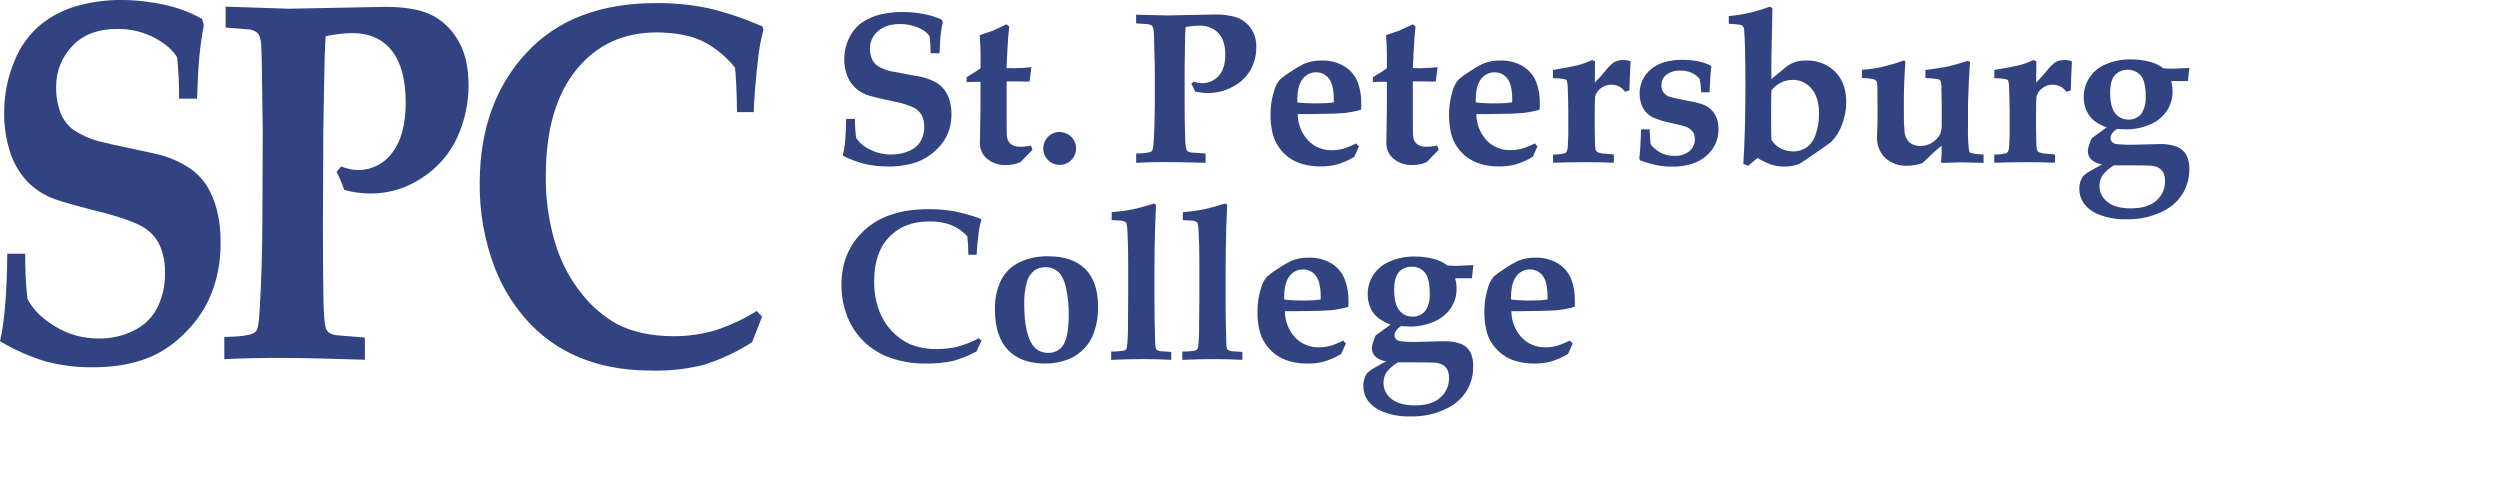 <svg width="169" height="33" viewBox="0 0 169 33" fill="none" xmlns="http://www.w3.org/2000/svg">
<g clip-path="url(#clip0_1065_19136)">
<path d="M13.322 6.669H12.106C12.112 5.735 12.068 4.802 11.973 3.873C11.674 3.375 11.16 2.929 10.423 2.542C9.655 2.147 8.803 1.945 7.94 1.955C6.626 1.955 5.609 2.34 4.888 3.111C4.18 3.845 3.788 4.828 3.797 5.848C3.78 6.471 3.885 7.092 4.108 7.674C4.289 8.115 4.587 8.499 4.97 8.784C5.482 9.122 6.043 9.377 6.634 9.541C7.193 9.68 7.973 9.856 8.97 10.063C9.967 10.27 10.616 10.415 10.925 10.497C11.597 10.688 12.235 10.982 12.818 11.367C13.273 11.675 13.662 12.07 13.965 12.528C14.279 13.042 14.513 13.601 14.659 14.184C14.842 14.91 14.926 15.656 14.91 16.404C14.934 17.722 14.668 19.029 14.128 20.232C13.727 21.077 13.179 21.845 12.511 22.5C11.899 23.128 11.184 23.645 10.395 24.029C9.234 24.568 7.843 24.835 6.221 24.828C5.151 24.837 4.085 24.7 3.052 24.423C1.983 24.096 0.959 23.639 0 23.065C0.305 21.77 0.469 19.8 0.491 17.152H1.707C1.694 18.171 1.743 19.189 1.853 20.202C2.217 20.91 2.842 21.532 3.728 22.067C4.603 22.604 5.61 22.885 6.636 22.881C7.489 22.901 8.333 22.709 9.093 22.322C9.772 21.985 10.321 21.436 10.657 20.758C10.995 20.045 11.165 19.264 11.154 18.476C11.173 17.846 11.06 17.218 10.822 16.634C10.6 16.127 10.23 15.699 9.762 15.405C9.281 15.096 8.434 14.773 7.22 14.437C5.476 14.001 4.329 13.682 3.779 13.489C3.015 13.231 2.328 12.789 1.777 12.2C1.258 11.616 0.873 10.925 0.649 10.177C0.398 9.353 0.274 8.496 0.282 7.635C0.276 6.427 0.513 5.23 0.98 4.116C1.364 3.148 1.986 2.294 2.788 1.631C3.535 1.044 4.394 0.615 5.312 0.372C6.252 0.12 7.221 -0.006 8.194 -0.002C9.195 0.003 10.193 0.116 11.17 0.336C12.044 0.524 12.886 0.844 13.664 1.285L13.778 1.693C13.64 2.432 13.538 3.156 13.473 3.865C13.408 4.574 13.357 5.508 13.322 6.667" fill="#314380"/>
<path d="M16.847 1.99L15.252 1.865V0.45L19.539 0.589L26.013 0.463C27.278 0.463 28.277 0.62 29.01 0.935C29.793 1.289 30.45 1.874 30.893 2.61C31.414 3.422 31.675 4.469 31.675 5.752C31.678 6.986 31.411 8.206 30.893 9.326C30.371 10.437 29.544 11.376 28.508 12.034C27.485 12.722 26.279 13.087 25.047 13.082C24.745 13.083 24.443 13.062 24.144 13.017C23.848 12.979 23.555 12.919 23.268 12.837C23.13 12.419 22.957 12.013 22.752 11.623L23.059 11.252C23.254 11.327 23.454 11.388 23.659 11.434C23.827 11.472 23.999 11.493 24.171 11.494C24.623 11.503 25.07 11.402 25.476 11.202C25.881 11.002 26.232 10.707 26.5 10.343C27.11 9.561 27.42 8.436 27.426 6.947C27.426 5.393 27.113 4.22 26.486 3.427C25.859 2.635 24.972 2.239 23.825 2.239C23.216 2.244 22.609 2.316 22.015 2.452C21.962 3.158 21.93 4.19 21.913 5.555L21.856 8.894L21.829 15.346C21.829 16.937 21.841 18.585 21.866 20.288C21.891 21.278 21.94 21.901 22.017 22.163C22.055 22.278 22.122 22.381 22.212 22.462C22.358 22.57 22.53 22.637 22.711 22.658L24.666 22.82V24.318C22.189 24.238 20.331 24.197 19.09 24.195C17.721 24.195 16.411 24.214 15.164 24.279V22.779C16.233 22.759 16.91 22.668 17.191 22.498C17.281 22.435 17.35 22.346 17.387 22.243C17.455 22.086 17.509 21.671 17.551 21C17.664 19.183 17.726 17.163 17.737 14.939L17.762 8.921L17.717 5.719C17.703 4.346 17.685 3.489 17.664 3.146C17.659 2.896 17.613 2.648 17.529 2.413C17.487 2.317 17.419 2.235 17.334 2.174C17.182 2.079 17.014 2.013 16.837 1.979" fill="#314380"/>
<path d="M51.156 21.02L51.515 21.411L50.843 23.129C49.83 23.782 48.733 24.296 47.584 24.658C46.408 24.954 45.196 25.086 43.984 25.049C41.937 25.049 40.128 24.661 38.559 23.886C37.359 23.292 36.294 22.459 35.431 21.436C34.595 20.456 33.929 19.342 33.462 18.142C32.75 16.286 32.4 14.312 32.429 12.325C32.443 8.747 33.494 5.83 35.585 3.572C37.676 1.315 40.618 0.194 44.412 0.209C45.595 0.202 46.775 0.321 47.932 0.565C49.169 0.864 50.377 1.274 51.541 1.791L51.611 2.012C51.432 2.67 51.308 3.343 51.24 4.022C51.09 5.307 50.993 6.494 50.95 7.582H49.822C49.806 6.335 49.764 5.334 49.691 4.585C49.106 3.836 48.364 3.225 47.517 2.794C46.714 2.403 45.683 2.207 44.428 2.192C42.157 2.184 40.339 3.02 38.971 4.7C37.604 6.38 36.913 8.731 36.899 11.752C36.862 13.375 37.088 14.993 37.566 16.544C37.95 17.78 38.567 18.931 39.384 19.934C40.02 20.723 40.798 21.386 41.677 21.89C42.726 22.441 44.001 22.72 45.499 22.726C46.446 22.735 47.388 22.606 48.297 22.345C49.308 22.026 50.273 21.578 51.169 21.012" fill="#314380"/>
<path d="M63.51 3.6H62.91C62.909 3.207 62.885 2.816 62.837 2.426C62.634 2.176 62.369 1.984 62.067 1.869C61.681 1.702 61.264 1.619 60.843 1.625C60.194 1.625 59.696 1.789 59.338 2.118C59.172 2.26 59.038 2.436 58.946 2.634C58.855 2.833 58.807 3.049 58.806 3.267C58.802 3.532 58.856 3.794 58.964 4.036C59.062 4.227 59.21 4.388 59.393 4.501C59.651 4.643 59.928 4.749 60.216 4.816C60.493 4.872 60.877 4.945 61.369 5.031C61.862 5.117 62.184 5.175 62.331 5.209C62.658 5.287 62.973 5.409 63.268 5.57C63.487 5.696 63.68 5.862 63.837 6.059C63.99 6.269 64.107 6.504 64.183 6.753C64.276 7.058 64.322 7.375 64.318 7.694C64.33 8.254 64.2 8.809 63.938 9.305C63.734 9.669 63.465 9.993 63.145 10.261C62.834 10.532 62.481 10.751 62.1 10.91C61.441 11.152 60.742 11.268 60.04 11.252C59.514 11.258 58.989 11.203 58.476 11.088C57.953 10.955 57.447 10.765 56.966 10.521C57.115 9.977 57.191 9.15 57.195 8.04H57.797C57.791 8.469 57.817 8.899 57.875 9.324C58.108 9.665 58.43 9.935 58.806 10.106C59.252 10.333 59.745 10.449 60.245 10.444C60.662 10.451 61.075 10.369 61.457 10.204C61.782 10.073 62.057 9.841 62.239 9.541C62.402 9.247 62.484 8.915 62.478 8.579C62.486 8.309 62.428 8.04 62.31 7.797C62.191 7.575 62.008 7.395 61.784 7.281C61.382 7.097 60.959 6.962 60.525 6.878C59.66 6.698 59.092 6.568 58.82 6.487C58.453 6.388 58.114 6.205 57.831 5.952C57.58 5.717 57.387 5.427 57.267 5.105C57.138 4.763 57.072 4.4 57.072 4.034C57.066 3.521 57.181 3.015 57.408 2.556C57.607 2.134 57.912 1.773 58.294 1.506C58.674 1.253 59.096 1.072 59.541 0.972C60.008 0.864 60.485 0.809 60.965 0.81C61.459 0.808 61.952 0.854 62.437 0.946C62.864 1.021 63.28 1.152 63.672 1.337L63.729 1.508C63.663 1.808 63.613 2.112 63.581 2.419C63.549 2.716 63.527 3.107 63.514 3.592" fill="#314380"/>
<path d="M65.34 5.545V5.222L65.985 4.819C66.089 4.754 66.19 4.684 66.286 4.608V3.648C66.286 3.306 66.265 2.88 66.228 2.375C66.691 2.221 66.99 2.119 67.131 2.066L68.04 1.644L68.224 1.789L68.153 2.532L68.102 3.355L68.04 4.608H68.284C68.765 4.617 69.246 4.593 69.723 4.536L69.602 5.503C69.55 5.513 69.497 5.517 69.444 5.517L68.742 5.503H68.05V7.893C68.05 8.628 68.05 9.066 68.069 9.197C68.077 9.396 68.163 9.585 68.31 9.721C68.482 9.861 68.7 9.93 68.922 9.916C69.052 9.921 69.183 9.917 69.313 9.904C69.438 9.888 69.563 9.865 69.686 9.836L69.801 10.127L69.543 10.383L68.992 10.952C68.832 11.025 68.664 11.08 68.492 11.115C68.344 11.141 68.195 11.154 68.046 11.154C67.567 11.186 67.093 11.036 66.72 10.733C66.567 10.602 66.445 10.439 66.363 10.255C66.28 10.071 66.239 9.871 66.243 9.67L66.28 7.304V5.535H66.085C65.825 5.535 65.573 5.535 65.334 5.554" fill="#314380"/>
<path d="M71.645 8.923C71.902 8.926 72.15 9.018 72.347 9.182C72.544 9.347 72.678 9.575 72.726 9.827C72.774 10.08 72.733 10.341 72.611 10.566C72.488 10.792 72.291 10.968 72.053 11.066C71.816 11.163 71.552 11.174 71.306 11.099C71.061 11.024 70.849 10.866 70.707 10.652C70.564 10.438 70.501 10.181 70.526 9.926C70.551 9.67 70.664 9.431 70.846 9.25C70.949 9.143 71.074 9.059 71.211 9.003C71.349 8.947 71.497 8.919 71.645 8.923Z" fill="#314380"/>
<path d="M76.801 1.58V0.993L78.918 1.044L82.119 0.979C82.619 0.964 83.119 1.03 83.599 1.175C83.973 1.312 84.298 1.557 84.533 1.879C84.807 2.261 84.945 2.724 84.924 3.194C84.929 3.719 84.8 4.236 84.551 4.698C84.278 5.183 83.87 5.58 83.378 5.84C82.857 6.135 82.269 6.289 81.671 6.287C81.521 6.288 81.372 6.279 81.223 6.262C81.078 6.245 80.934 6.22 80.791 6.188C80.721 6.011 80.635 5.841 80.533 5.679L80.684 5.523C80.781 5.553 80.88 5.577 80.981 5.595C81.065 5.612 81.15 5.62 81.235 5.621C81.45 5.627 81.663 5.587 81.861 5.502C82.058 5.418 82.235 5.292 82.379 5.132C82.68 4.806 82.83 4.328 82.83 3.705C82.83 3.05 82.674 2.559 82.357 2.229C82.185 2.059 81.978 1.927 81.752 1.843C81.525 1.758 81.283 1.721 81.041 1.736C80.741 1.74 80.442 1.77 80.148 1.828C80.122 2.125 80.107 2.56 80.103 3.132L80.082 4.534V7.247C80.082 7.913 80.094 8.605 80.119 9.322C80.116 9.585 80.142 9.847 80.197 10.104C80.216 10.154 80.249 10.197 80.293 10.229C80.366 10.276 80.45 10.305 80.537 10.311L81.499 10.376V11.005C80.279 10.973 79.361 10.956 78.744 10.956C78.065 10.956 77.419 10.973 76.805 11.005V10.376C77.335 10.366 77.667 10.325 77.806 10.254C77.85 10.23 77.885 10.192 77.907 10.147C77.956 9.977 77.981 9.801 77.984 9.625C78.036 8.86 78.062 8.013 78.064 7.083V4.544L78.029 3.198C78.019 2.612 78.007 2.26 77.995 2.117C77.992 2.012 77.969 1.908 77.929 1.81C77.907 1.768 77.874 1.733 77.833 1.709C77.756 1.67 77.672 1.643 77.587 1.63L76.801 1.58Z" fill="#314380"/>
<path d="M91.865 9.899L91.552 10.598C91.175 10.831 90.767 11.009 90.34 11.128C89.993 11.214 89.637 11.255 89.28 11.25C88.859 11.256 88.439 11.201 88.033 11.085C87.38 10.903 86.814 10.494 86.436 9.932C86.237 9.642 86.094 9.317 86.017 8.974C85.928 8.584 85.885 8.185 85.888 7.785C85.88 7.217 85.965 6.652 86.138 6.112C86.212 5.837 86.346 5.583 86.529 5.367C86.764 5.168 87.013 4.989 87.274 4.829C87.553 4.638 87.846 4.466 88.148 4.315C88.52 4.159 88.919 4.084 89.321 4.092C89.875 4.069 90.422 4.208 90.897 4.493C91.286 4.736 91.59 5.094 91.767 5.517C91.948 5.999 92.034 6.512 92.022 7.027C92.022 7.161 92.022 7.29 92.008 7.418C91.829 7.47 91.647 7.513 91.464 7.547C91.246 7.593 91.025 7.626 90.803 7.646C90.448 7.678 89.975 7.693 89.386 7.697C88.797 7.701 88.477 7.707 88.408 7.713C88.34 7.719 88.275 7.713 88.199 7.713H87.728C87.73 8.375 87.98 9.012 88.43 9.498C88.636 9.71 88.883 9.878 89.156 9.991C89.43 10.104 89.724 10.159 90.019 10.153C90.272 10.155 90.524 10.125 90.768 10.063C91.081 9.972 91.384 9.849 91.671 9.695L91.865 9.899ZM90.162 6.927C90.182 6.172 90.078 5.64 89.853 5.335C89.753 5.194 89.62 5.08 89.465 5.002C89.31 4.924 89.139 4.884 88.966 4.888C88.785 4.886 88.607 4.928 88.447 5.01C88.286 5.092 88.147 5.212 88.043 5.359C87.794 5.676 87.681 6.199 87.701 6.923C88.169 6.976 88.639 6.997 89.11 6.987C89.462 6.992 89.814 6.97 90.162 6.923" fill="#314380"/>
<path d="M92.807 5.545V5.222L93.453 4.819C93.557 4.755 93.658 4.685 93.754 4.608V3.648C93.754 3.306 93.734 2.88 93.695 2.375C94.158 2.221 94.46 2.119 94.598 2.066L95.507 1.644L95.691 1.789L95.621 2.532L95.57 3.355L95.507 4.608H95.742C96.223 4.617 96.705 4.593 97.183 4.536L97.06 5.503C97.007 5.512 96.954 5.517 96.901 5.517L96.201 5.503H95.507V7.893C95.507 8.628 95.507 9.066 95.529 9.197C95.532 9.296 95.555 9.393 95.596 9.483C95.637 9.573 95.696 9.654 95.769 9.721C95.941 9.861 96.159 9.931 96.379 9.916C96.51 9.921 96.641 9.917 96.77 9.904C96.897 9.888 97.022 9.865 97.146 9.836L97.261 10.127L97.001 10.383L96.452 10.952C96.291 11.025 96.124 11.079 95.951 11.115C95.803 11.141 95.654 11.154 95.504 11.154C95.029 11.181 94.562 11.029 94.195 10.727C94.042 10.597 93.92 10.433 93.837 10.249C93.754 10.065 93.713 9.866 93.716 9.664L93.754 7.298V5.529H93.558C93.296 5.529 93.048 5.529 92.807 5.548" fill="#314380"/>
<path d="M103.93 9.899L103.615 10.598C103.239 10.831 102.831 11.009 102.405 11.128C102.059 11.214 101.704 11.255 101.347 11.25C100.925 11.256 100.504 11.201 100.098 11.085C99.766 10.99 99.453 10.838 99.173 10.636C98.913 10.439 98.686 10.201 98.501 9.932C98.302 9.642 98.16 9.317 98.082 8.974C97.876 8.025 97.918 7.039 98.204 6.112C98.279 5.836 98.416 5.582 98.605 5.367C98.838 5.168 99.087 4.988 99.349 4.829C99.628 4.638 99.919 4.466 100.221 4.315C100.593 4.16 100.992 4.084 101.394 4.092C101.948 4.069 102.495 4.208 102.97 4.493C103.359 4.736 103.663 5.094 103.84 5.517C104.02 6 104.106 6.512 104.092 7.027C104.092 7.161 104.092 7.29 104.079 7.418C103.9 7.47 103.719 7.513 103.535 7.547C103.318 7.593 103.098 7.626 102.876 7.646C102.519 7.678 102.045 7.693 101.459 7.697C100.872 7.701 100.548 7.707 100.481 7.713C100.415 7.719 100.35 7.713 100.274 7.713H99.803C99.804 8.375 100.054 9.012 100.503 9.498C100.711 9.711 100.961 9.879 101.237 9.991C101.514 10.103 101.81 10.156 102.108 10.147C102.361 10.149 102.613 10.119 102.859 10.057C103.171 9.966 103.473 9.843 103.76 9.689L103.93 9.899ZM102.225 6.927C102.245 6.172 102.141 5.64 101.92 5.335C101.819 5.194 101.686 5.08 101.531 5.002C101.376 4.924 101.204 4.885 101.031 4.888C100.85 4.886 100.672 4.928 100.512 5.01C100.351 5.092 100.213 5.212 100.108 5.359C99.86 5.676 99.744 6.199 99.762 6.923C100.23 6.976 100.702 6.997 101.173 6.987C101.525 6.992 101.877 6.97 102.225 6.923" fill="#314380"/>
<path d="M109.096 10.443V11C108.556 10.976 107.954 10.964 107.293 10.964C106.553 10.964 105.784 10.976 104.988 11V10.443C105.248 10.456 105.508 10.428 105.76 10.362C105.824 10.343 105.878 10.299 105.911 10.241C105.972 10.078 105.999 9.903 105.989 9.729L106.016 9.093C106.016 8.959 106.016 8.744 106.016 8.444V7.508C106.016 7.086 106.004 6.571 105.981 5.965C105.986 5.791 105.966 5.617 105.92 5.449C105.89 5.405 105.846 5.374 105.795 5.359C105.527 5.307 105.254 5.282 104.98 5.287V4.73C105.852 4.581 106.425 4.472 106.699 4.401C107.017 4.313 107.328 4.197 107.627 4.057L107.823 4.143L107.809 5.588C108.116 5.269 108.355 5.001 108.519 4.794C108.679 4.583 108.866 4.393 109.074 4.229C109.278 4.105 109.514 4.045 109.752 4.057C109.915 4.054 110.076 4.084 110.228 4.143L110.179 5.16C110.167 5.713 110.157 6.03 110.149 6.112L109.848 6.204C109.757 6.073 109.64 5.962 109.506 5.875C109.327 5.775 109.125 5.723 108.92 5.725C108.654 5.72 108.395 5.812 108.192 5.985C108.016 6.119 107.889 6.307 107.831 6.521C107.812 6.625 107.803 7.027 107.803 7.727V8.442L107.817 9.42C107.811 9.646 107.824 9.871 107.856 10.095C107.879 10.175 107.931 10.245 108.003 10.29C108.16 10.354 108.328 10.388 108.497 10.388L109.096 10.443Z" fill="#314380"/>
<path d="M110.939 8.745H111.512C111.537 9.279 111.561 9.615 111.584 9.754C111.775 9.999 112.016 10.199 112.292 10.341C112.569 10.473 112.873 10.54 113.18 10.536C113.552 10.56 113.92 10.445 114.212 10.213C114.325 10.117 114.416 9.997 114.478 9.862C114.539 9.727 114.571 9.58 114.57 9.431C114.577 9.257 114.535 9.085 114.45 8.933C114.33 8.769 114.165 8.644 113.975 8.571C113.624 8.461 113.266 8.37 112.904 8.299C112.491 8.221 112.09 8.094 111.707 7.92C111.437 7.784 111.215 7.568 111.07 7.302C110.912 7.006 110.832 6.674 110.839 6.338C110.834 6.027 110.898 5.718 111.027 5.434C111.156 5.15 111.346 4.899 111.584 4.698C112.081 4.26 112.793 4.043 113.725 4.043C114.083 4.04 114.44 4.074 114.791 4.143C115.096 4.204 115.393 4.305 115.672 4.444L115.692 4.514C115.665 4.684 115.643 4.851 115.629 5.025C115.616 5.199 115.592 5.601 115.563 6.241H115.006C115.006 6.188 114.994 6.1 114.984 5.975C114.97 5.765 114.942 5.556 114.9 5.349C114.756 5.162 114.568 5.014 114.353 4.917C114.112 4.817 113.853 4.768 113.592 4.774C113.257 4.752 112.925 4.849 112.654 5.048C112.552 5.123 112.468 5.221 112.411 5.333C112.353 5.446 112.322 5.571 112.321 5.697C112.293 5.887 112.337 6.081 112.446 6.24C112.555 6.399 112.72 6.51 112.908 6.552C113.265 6.65 113.627 6.73 113.993 6.792C114.352 6.849 114.707 6.932 115.055 7.038C115.288 7.121 115.502 7.25 115.684 7.418C115.847 7.578 115.971 7.773 116.048 7.989C116.132 8.229 116.174 8.482 116.171 8.737C116.175 9.08 116.103 9.419 115.96 9.73C115.817 10.041 115.607 10.316 115.344 10.536C114.794 11.022 114.02 11.265 113.021 11.265C112.693 11.266 112.366 11.237 112.044 11.177C111.653 11.095 111.268 10.986 110.892 10.851L110.816 10.743C110.853 10.376 110.875 10.116 110.886 9.961L110.939 8.745Z" fill="#314380"/>
<path d="M116.865 1.601V1.087C117.808 1.005 118.735 0.793 119.62 0.456C119.692 0.474 119.759 0.509 119.816 0.557C119.769 2.537 119.745 3.685 119.745 4V5.345L120.611 4.63C120.817 4.453 121.049 4.31 121.299 4.205C121.555 4.123 121.823 4.085 122.091 4.092C122.454 4.076 122.816 4.135 123.155 4.266C123.494 4.396 123.802 4.596 124.06 4.851C124.557 5.356 124.805 6.037 124.805 6.892C124.806 7.404 124.714 7.912 124.533 8.391C124.377 8.836 124.127 9.241 123.802 9.582C123.759 9.625 123.411 9.873 122.76 10.325C122.109 10.777 121.743 11.025 121.663 11.064C121.325 11.203 120.961 11.27 120.596 11.259C120.307 11.259 120.02 11.214 119.745 11.127C119.415 11.014 119.1 10.863 118.805 10.677L118.177 11.209L117.849 11.085C117.943 9.629 117.989 7.891 117.989 5.861C117.989 3.832 117.96 2.589 117.905 2.055C117.905 1.934 117.861 1.817 117.782 1.724C117.708 1.672 117.401 1.633 116.867 1.609M119.745 6.12C119.733 6.487 119.729 6.974 119.729 7.58C119.729 8.391 119.729 9.015 119.745 9.453C119.891 9.678 120.087 9.867 120.316 10.006C120.595 10.158 120.908 10.237 121.225 10.235C121.552 10.242 121.872 10.145 122.14 9.957C122.431 9.729 122.644 9.415 122.746 9.06C122.897 8.62 122.971 8.157 122.965 7.691C122.965 6.946 122.796 6.378 122.457 5.987C122.302 5.799 122.107 5.649 121.886 5.548C121.666 5.446 121.425 5.396 121.182 5.4C120.88 5.396 120.583 5.472 120.32 5.621C120.093 5.744 119.897 5.915 119.745 6.123" fill="#314380"/>
<path d="M125.866 5.26V4.716C126.284 4.692 126.699 4.637 127.108 4.55C127.651 4.428 128.185 4.274 128.709 4.086L128.809 4.165C128.737 5.111 128.701 5.984 128.701 6.784V7.588C128.692 8.045 128.709 8.502 128.752 8.957C128.779 9.218 128.901 9.46 129.094 9.637C129.3 9.797 129.556 9.879 129.816 9.866C130.127 9.876 130.433 9.78 130.682 9.594C130.885 9.449 131.052 9.259 131.171 9.039C131.247 8.785 131.277 8.521 131.259 8.257V7.037L131.239 6.042C131.256 5.844 131.235 5.644 131.175 5.455C131.141 5.405 131.09 5.37 131.032 5.355C130.743 5.309 130.451 5.282 130.158 5.275V4.732C130.898 4.635 131.401 4.558 131.667 4.499C131.933 4.44 132.389 4.31 133.036 4.108L133.173 4.186L133.093 5.504C133.055 6.438 133.036 6.962 133.036 7.068V8.534C133.02 9.075 133.042 9.616 133.1 10.153C133.105 10.189 133.117 10.223 133.136 10.253C133.154 10.284 133.179 10.31 133.208 10.331C133.495 10.407 133.791 10.444 134.088 10.439V11.011L132.614 10.976L131.263 11.011L131.212 10.955L131.255 10.402C131.255 10.312 131.255 10.126 131.255 9.85C131.059 9.999 130.905 10.134 130.766 10.259L129.957 11.025C129.637 11.143 129.3 11.203 128.959 11.205C128.403 11.236 127.857 11.046 127.44 10.677C127.254 10.494 127.109 10.274 127.014 10.031C126.918 9.788 126.875 9.528 126.887 9.267C126.887 9.197 126.887 8.931 126.914 8.474C126.914 8.229 126.924 7.917 126.924 7.529L126.909 6.024C126.922 5.85 126.904 5.675 126.856 5.508C126.817 5.438 126.754 5.385 126.68 5.357C126.411 5.303 126.137 5.276 125.863 5.277" fill="#314380"/>
<path d="M138.921 10.442V11C138.381 10.976 137.78 10.964 137.118 10.964C136.379 10.964 135.609 10.976 134.813 11V10.442C135.076 10.456 135.34 10.429 135.595 10.362C135.659 10.343 135.713 10.299 135.746 10.241C135.806 10.077 135.833 9.903 135.824 9.729L135.851 9.093C135.851 8.959 135.851 8.743 135.851 8.444V7.508C135.851 7.086 135.84 6.571 135.816 5.965C135.822 5.791 135.801 5.617 135.756 5.449C135.725 5.406 135.681 5.374 135.63 5.359C135.362 5.307 135.089 5.282 134.815 5.287V4.73C135.687 4.581 136.26 4.472 136.534 4.401C136.853 4.313 137.163 4.198 137.462 4.057L137.658 4.143L137.644 5.588C137.953 5.269 138.19 5.001 138.356 4.794C138.516 4.583 138.701 4.393 138.909 4.229C139.112 4.106 139.348 4.046 139.586 4.057C139.749 4.054 139.911 4.083 140.063 4.143L140.014 5.16C140.002 5.713 139.992 6.03 139.985 6.112L139.683 6.204C139.592 6.072 139.475 5.961 139.339 5.875C139.161 5.774 138.958 5.722 138.753 5.725C138.487 5.719 138.229 5.812 138.027 5.985C137.851 6.118 137.723 6.307 137.666 6.52C137.648 6.624 137.636 7.027 137.636 7.727V8.442L137.65 9.42C137.644 9.645 137.657 9.871 137.689 10.094C137.711 10.177 137.765 10.247 137.838 10.29C137.994 10.355 138.161 10.388 138.33 10.388L138.921 10.442Z" fill="#314380"/>
<path d="M141.418 9.332L142.413 8.608C142.107 8.506 141.821 8.355 141.564 8.16C141.344 7.981 141.17 7.752 141.056 7.492C140.924 7.205 140.858 6.892 140.86 6.577C140.854 6.106 140.988 5.643 141.247 5.249C141.505 4.854 141.875 4.546 142.309 4.364C142.86 4.12 143.457 4.001 144.059 4.014C144.478 4.01 144.895 4.062 145.3 4.168C145.647 4.254 145.973 4.408 146.258 4.622C146.534 4.637 146.726 4.643 146.829 4.643C146.974 4.643 147.365 4.627 148.002 4.594L147.903 5.482H146.773C146.831 5.709 146.862 5.942 146.865 6.176C146.873 6.659 146.73 7.132 146.456 7.529C146.168 7.934 145.768 8.247 145.306 8.43C144.812 8.64 144.279 8.747 143.742 8.745C143.594 8.745 143.386 8.735 143.121 8.716C142.986 8.789 142.87 8.893 142.782 9.019C142.714 9.113 142.675 9.225 142.669 9.341C142.672 9.431 142.706 9.516 142.765 9.584C142.835 9.662 142.929 9.714 143.033 9.732C143.422 9.778 143.814 9.795 144.206 9.783L145.965 9.74C146.371 9.722 146.777 9.783 147.16 9.918C147.425 10.023 147.648 10.215 147.791 10.462C147.942 10.761 148.013 11.093 147.999 11.428C148.006 11.995 147.86 12.555 147.576 13.046C147.271 13.552 146.832 13.963 146.307 14.235C145.523 14.642 144.649 14.844 143.766 14.822C143.121 14.845 142.478 14.735 141.877 14.499C141.47 14.346 141.114 14.08 140.853 13.732C140.66 13.447 140.559 13.111 140.561 12.767C140.558 12.582 140.589 12.398 140.653 12.225C140.698 12.09 140.771 11.966 140.866 11.86C141.014 11.733 141.174 11.622 141.345 11.529C141.805 11.273 142.061 11.138 142.114 11.109C141.861 11.081 141.621 10.984 141.42 10.829C141.333 10.757 141.263 10.668 141.215 10.567C141.166 10.465 141.14 10.355 141.138 10.243C141.142 10.105 141.166 9.97 141.21 9.84C141.26 9.668 141.326 9.5 141.406 9.339M142.902 11.179C142.597 11.351 142.331 11.583 142.119 11.861C141.989 12.071 141.921 12.314 141.924 12.561C141.922 12.772 141.97 12.979 142.062 13.168C142.155 13.357 142.29 13.521 142.458 13.649C142.814 13.94 143.347 14.086 144.057 14.085C144.804 14.085 145.371 13.911 145.766 13.564C145.955 13.4 146.106 13.197 146.208 12.967C146.309 12.738 146.358 12.489 146.352 12.239C146.363 12.036 146.322 11.835 146.233 11.652C146.155 11.516 146.04 11.404 145.901 11.33C145.717 11.242 145.517 11.196 145.314 11.195C145.063 11.182 144.476 11.175 143.555 11.175C143.386 11.175 143.164 11.175 142.903 11.175M142.647 6.25C142.647 6.91 142.761 7.38 142.99 7.66C143.096 7.796 143.232 7.904 143.388 7.978C143.544 8.052 143.715 8.088 143.887 8.084C144.072 8.092 144.257 8.05 144.421 7.963C144.585 7.876 144.723 7.747 144.821 7.59C144.996 7.259 145.075 6.887 145.05 6.514C145.05 5.848 144.942 5.381 144.726 5.112C144.616 4.989 144.481 4.89 144.331 4.821C144.181 4.752 144.019 4.715 143.854 4.712C143.688 4.709 143.524 4.739 143.372 4.802C143.219 4.865 143.081 4.959 142.966 5.077C142.753 5.322 142.647 5.711 142.647 6.25Z" fill="#314380"/>
<path d="M66.345 23.029L66.014 23.755C65.506 24.032 64.966 24.25 64.407 24.402C63.823 24.529 63.226 24.587 62.628 24.576C61.712 24.593 60.8 24.431 59.946 24.099C58.827 23.644 57.919 22.785 57.404 21.692C57.052 20.927 56.874 20.094 56.882 19.252C56.882 17.748 57.396 16.52 58.423 15.569C59.45 14.617 60.901 14.141 62.777 14.139C63.359 14.134 63.941 14.183 64.515 14.284C65.123 14.406 65.719 14.576 66.3 14.793L66.337 14.884C66.249 15.16 66.188 15.443 66.157 15.731C66.085 16.269 66.04 16.767 66.022 17.225H65.463C65.453 16.701 65.428 16.28 65.391 15.966C65.088 15.644 64.721 15.389 64.314 15.217C63.825 15.037 63.307 14.953 62.787 14.97C61.664 14.97 60.768 15.325 60.096 16.034C59.425 16.743 59.091 17.732 59.095 19.002C59.081 19.687 59.197 20.369 59.435 21.012C59.635 21.543 59.943 22.026 60.341 22.431C60.666 22.773 61.052 23.051 61.479 23.252C62.078 23.496 62.722 23.612 63.369 23.595C63.834 23.597 64.298 23.542 64.749 23.43C65.242 23.297 65.718 23.107 66.167 22.865L66.345 23.029Z" fill="#314380"/>
<path d="M67.258 20.947C67.233 20.252 67.376 19.561 67.674 18.933C67.946 18.406 68.384 17.983 68.92 17.729C69.525 17.449 70.185 17.311 70.851 17.324C71.954 17.324 72.793 17.613 73.368 18.19C73.942 18.768 74.23 19.615 74.23 20.732C74.241 21.3 74.157 21.866 73.98 22.405C73.841 22.83 73.612 23.219 73.307 23.545C73.052 23.815 72.752 24.037 72.419 24.202C71.858 24.457 71.247 24.584 70.63 24.574C69.551 24.574 68.72 24.267 68.136 23.655C67.552 23.042 67.259 22.139 67.258 20.945M69.24 20.601C69.24 21.872 69.427 22.776 69.8 23.315C69.915 23.488 70.074 23.628 70.259 23.721C70.445 23.815 70.651 23.86 70.859 23.85C71.035 23.858 71.21 23.825 71.372 23.755C71.533 23.684 71.676 23.578 71.79 23.444C72.094 23.083 72.245 22.381 72.245 21.338C72.256 20.707 72.195 20.077 72.066 19.459C71.942 18.937 71.764 18.573 71.528 18.368C71.291 18.163 70.985 18.053 70.672 18.061C70.404 18.055 70.141 18.134 69.921 18.286C69.677 18.479 69.501 18.746 69.42 19.047C69.28 19.556 69.22 20.083 69.24 20.611" fill="#314380"/>
<path d="M79.174 23.767V24.326C78.576 24.293 77.956 24.275 77.305 24.275C76.654 24.275 75.937 24.293 75.115 24.326V23.767C75.393 23.768 75.67 23.749 75.944 23.71C76.003 23.7 76.058 23.675 76.105 23.637C76.146 23.591 76.172 23.533 76.179 23.471C76.231 23.022 76.255 22.569 76.249 22.116C76.261 21.356 76.265 20.681 76.265 20.095V17.721C76.265 16.972 76.249 16.286 76.216 15.665C76.215 15.467 76.191 15.27 76.144 15.078C76.125 15.046 76.098 15.019 76.066 15C75.981 14.954 75.889 14.925 75.794 14.914C75.722 14.914 75.507 14.892 75.149 14.879V14.349C75.626 14.307 76.1 14.242 76.57 14.153C76.924 14.079 77.399 13.948 77.997 13.762L78.148 13.846L78.087 15.295C78.061 16.108 78.046 17.105 78.04 18.284V20.118C78.04 20.812 78.045 21.333 78.054 21.682C78.068 22.537 78.081 23.051 78.091 23.233C78.089 23.348 78.107 23.463 78.144 23.573C78.158 23.609 78.183 23.639 78.214 23.661C78.282 23.704 78.358 23.731 78.437 23.739C78.48 23.739 78.725 23.767 79.172 23.788" fill="#314380"/>
<path d="M83.982 23.767V24.326C83.386 24.293 82.763 24.276 82.113 24.275C81.463 24.274 80.733 24.291 79.925 24.326V23.767C80.202 23.768 80.478 23.749 80.752 23.71C80.813 23.697 80.869 23.669 80.915 23.628C80.955 23.58 80.981 23.523 80.991 23.462C81.043 23.012 81.066 22.559 81.059 22.107C81.071 21.346 81.077 20.672 81.077 20.085V17.721C81.077 16.972 81.06 16.286 81.026 15.665C81.025 15.467 81.001 15.27 80.954 15.078C80.935 15.046 80.908 15.019 80.876 15C80.791 14.954 80.699 14.925 80.604 14.914C80.531 14.914 80.316 14.892 79.96 14.879V14.349C80.437 14.307 80.91 14.242 81.38 14.153C81.734 14.079 82.209 13.948 82.807 13.762L82.96 13.846L82.897 15.295C82.874 16.108 82.859 17.105 82.852 18.284V20.118C82.852 20.812 82.852 21.331 82.864 21.682C82.879 22.537 82.891 23.051 82.901 23.233C82.899 23.348 82.916 23.463 82.952 23.573C82.968 23.608 82.993 23.638 83.024 23.661C83.091 23.704 83.168 23.731 83.247 23.739C83.29 23.739 83.534 23.767 83.982 23.788" fill="#314380"/>
<path d="M90.981 23.223L90.667 23.923C90.29 24.156 89.883 24.335 89.457 24.455C89.11 24.541 88.754 24.581 88.397 24.576C87.975 24.583 87.554 24.528 87.147 24.412C86.816 24.317 86.503 24.164 86.225 23.96C85.963 23.765 85.736 23.528 85.552 23.258C85.352 22.969 85.21 22.643 85.134 22.3C85.045 21.91 85.001 21.512 85.005 21.112C84.996 20.544 85.081 19.979 85.255 19.438C85.331 19.163 85.468 18.908 85.656 18.693C85.889 18.495 86.137 18.315 86.399 18.155C86.678 17.964 86.97 17.792 87.273 17.641C87.644 17.486 88.043 17.41 88.446 17.418C88.999 17.396 89.546 17.535 90.022 17.819C90.411 18.062 90.715 18.42 90.892 18.844C91.077 19.325 91.168 19.837 91.159 20.353C91.159 20.488 91.159 20.615 91.146 20.744C90.967 20.797 90.785 20.84 90.602 20.873C90.385 20.92 90.165 20.954 89.943 20.973C89.585 21 89.112 21.017 88.526 21.024C87.939 21.024 87.615 21.033 87.548 21.037C87.482 21.041 87.417 21.037 87.341 21.037H86.858C86.86 21.699 87.11 22.336 87.558 22.822C87.764 23.035 88.012 23.203 88.285 23.316C88.559 23.429 88.853 23.483 89.15 23.477C89.403 23.48 89.655 23.45 89.9 23.387C90.212 23.296 90.514 23.172 90.802 23.02L90.981 23.223ZM89.279 20.253C89.296 19.499 89.195 18.967 88.97 18.662C88.869 18.521 88.736 18.406 88.581 18.328C88.427 18.25 88.255 18.211 88.082 18.214C87.902 18.212 87.723 18.254 87.563 18.336C87.402 18.418 87.263 18.538 87.159 18.685C86.909 19.002 86.796 19.526 86.815 20.249C87.284 20.302 87.755 20.324 88.227 20.314C88.579 20.318 88.931 20.297 89.281 20.249" fill="#314380"/>
<path d="M93.011 22.66L94.008 21.938C93.703 21.834 93.417 21.683 93.159 21.491C92.939 21.311 92.765 21.081 92.651 20.82C92.519 20.533 92.453 20.221 92.456 19.905C92.45 19.434 92.585 18.972 92.843 18.578C93.102 18.184 93.472 17.876 93.906 17.694C94.456 17.448 95.054 17.328 95.656 17.342C96.075 17.338 96.493 17.39 96.898 17.496C97.243 17.582 97.569 17.736 97.854 17.95C98.131 17.966 98.321 17.973 98.427 17.973C98.569 17.973 98.96 17.956 99.6 17.922L99.502 18.81H98.37C98.43 19.036 98.461 19.269 98.464 19.502C98.472 19.985 98.329 20.459 98.055 20.857C97.766 21.262 97.367 21.575 96.905 21.759C96.411 21.968 95.879 22.075 95.341 22.073C95.193 22.073 94.984 22.064 94.72 22.044C94.584 22.116 94.468 22.22 94.381 22.347C94.313 22.441 94.274 22.553 94.268 22.67C94.269 22.759 94.304 22.845 94.364 22.912C94.433 22.991 94.528 23.043 94.632 23.061C95.021 23.106 95.413 23.123 95.805 23.111L97.564 23.068C97.97 23.05 98.376 23.11 98.759 23.246C99.025 23.352 99.247 23.544 99.39 23.792C99.537 24.092 99.604 24.424 99.586 24.758C99.597 25.324 99.455 25.882 99.175 26.375C98.869 26.879 98.43 27.29 97.906 27.563C97.122 27.969 96.248 28.171 95.365 28.15C94.719 28.173 94.075 28.063 93.474 27.825C93.068 27.672 92.713 27.407 92.452 27.061C92.257 26.772 92.155 26.431 92.158 26.083C92.156 25.898 92.188 25.715 92.252 25.542C92.297 25.406 92.369 25.282 92.465 25.176C92.612 25.048 92.773 24.937 92.944 24.846C93.403 24.585 93.659 24.445 93.711 24.425C93.458 24.397 93.219 24.3 93.019 24.144C92.931 24.073 92.861 23.983 92.812 23.882C92.764 23.78 92.738 23.67 92.737 23.557C92.741 23.421 92.766 23.286 92.809 23.156C92.86 22.984 92.925 22.817 93.005 22.656M94.502 24.496C94.198 24.667 93.931 24.899 93.721 25.178C93.589 25.387 93.521 25.631 93.525 25.878C93.523 26.088 93.57 26.296 93.663 26.485C93.756 26.673 93.891 26.838 94.059 26.965C94.413 27.254 94.946 27.403 95.658 27.403C96.403 27.403 96.972 27.227 97.365 26.879C97.554 26.715 97.705 26.512 97.807 26.283C97.908 26.054 97.957 25.806 97.951 25.555C97.962 25.353 97.922 25.151 97.834 24.969C97.754 24.834 97.639 24.723 97.502 24.648C97.318 24.561 97.118 24.515 96.915 24.511C96.661 24.5 96.078 24.494 95.156 24.494C94.987 24.494 94.764 24.494 94.504 24.494M94.246 19.569C94.246 20.228 94.36 20.699 94.591 20.978C94.696 21.114 94.833 21.224 94.989 21.297C95.145 21.37 95.316 21.406 95.488 21.401C95.673 21.409 95.858 21.367 96.022 21.28C96.186 21.194 96.324 21.065 96.422 20.908C96.596 20.577 96.674 20.205 96.649 19.833C96.649 19.164 96.542 18.699 96.327 18.431C96.22 18.298 96.083 18.192 95.927 18.123C95.772 18.053 95.602 18.021 95.431 18.03C95.269 18.023 95.107 18.052 94.957 18.115C94.807 18.178 94.673 18.274 94.565 18.396C94.353 18.641 94.246 19.032 94.246 19.569Z" fill="#314380"/>
<path d="M106.315 23.223L106.001 23.923C105.625 24.155 105.218 24.334 104.792 24.454C104.445 24.54 104.088 24.581 103.731 24.576C103.309 24.582 102.889 24.527 102.483 24.412C102.151 24.317 101.839 24.164 101.561 23.96C101.299 23.764 101.071 23.527 100.886 23.258C100.686 22.968 100.544 22.643 100.468 22.3C100.261 21.351 100.303 20.365 100.591 19.438C100.663 19.163 100.797 18.908 100.982 18.693C101.215 18.494 101.463 18.315 101.725 18.155C102.004 17.963 102.296 17.791 102.599 17.641C102.97 17.485 103.37 17.41 103.772 17.418C104.321 17.397 104.864 17.537 105.336 17.819C105.725 18.061 106.03 18.42 106.206 18.843C106.387 19.325 106.474 19.838 106.46 20.353C106.46 20.488 106.46 20.615 106.446 20.744C106.268 20.796 106.086 20.839 105.903 20.873C105.686 20.92 105.466 20.953 105.244 20.973C104.887 21 104.414 21.017 103.827 21.023C103.24 21.023 102.914 21.033 102.849 21.037C102.784 21.041 102.716 21.037 102.642 21.037H102.169C102.17 21.699 102.421 22.336 102.871 22.822C103.076 23.035 103.323 23.204 103.596 23.317C103.87 23.429 104.164 23.484 104.46 23.477C104.713 23.48 104.965 23.449 105.211 23.387C105.523 23.295 105.825 23.172 106.112 23.02L106.315 23.223ZM104.613 20.253C104.63 19.498 104.528 18.966 104.304 18.662C104.203 18.521 104.07 18.406 103.916 18.328C103.762 18.25 103.591 18.211 103.418 18.214C103.237 18.212 103.059 18.254 102.899 18.336C102.738 18.418 102.599 18.538 102.495 18.685C102.247 19.002 102.131 19.526 102.149 20.249C102.618 20.302 103.089 20.323 103.561 20.314C103.912 20.318 104.264 20.296 104.613 20.249" fill="#314380"/>
</g>
<defs>
<clipPath id="clip0_1065_19136">
<rect width="148" height="28.14" fill="white"/>
</clipPath>
</defs>
</svg>
